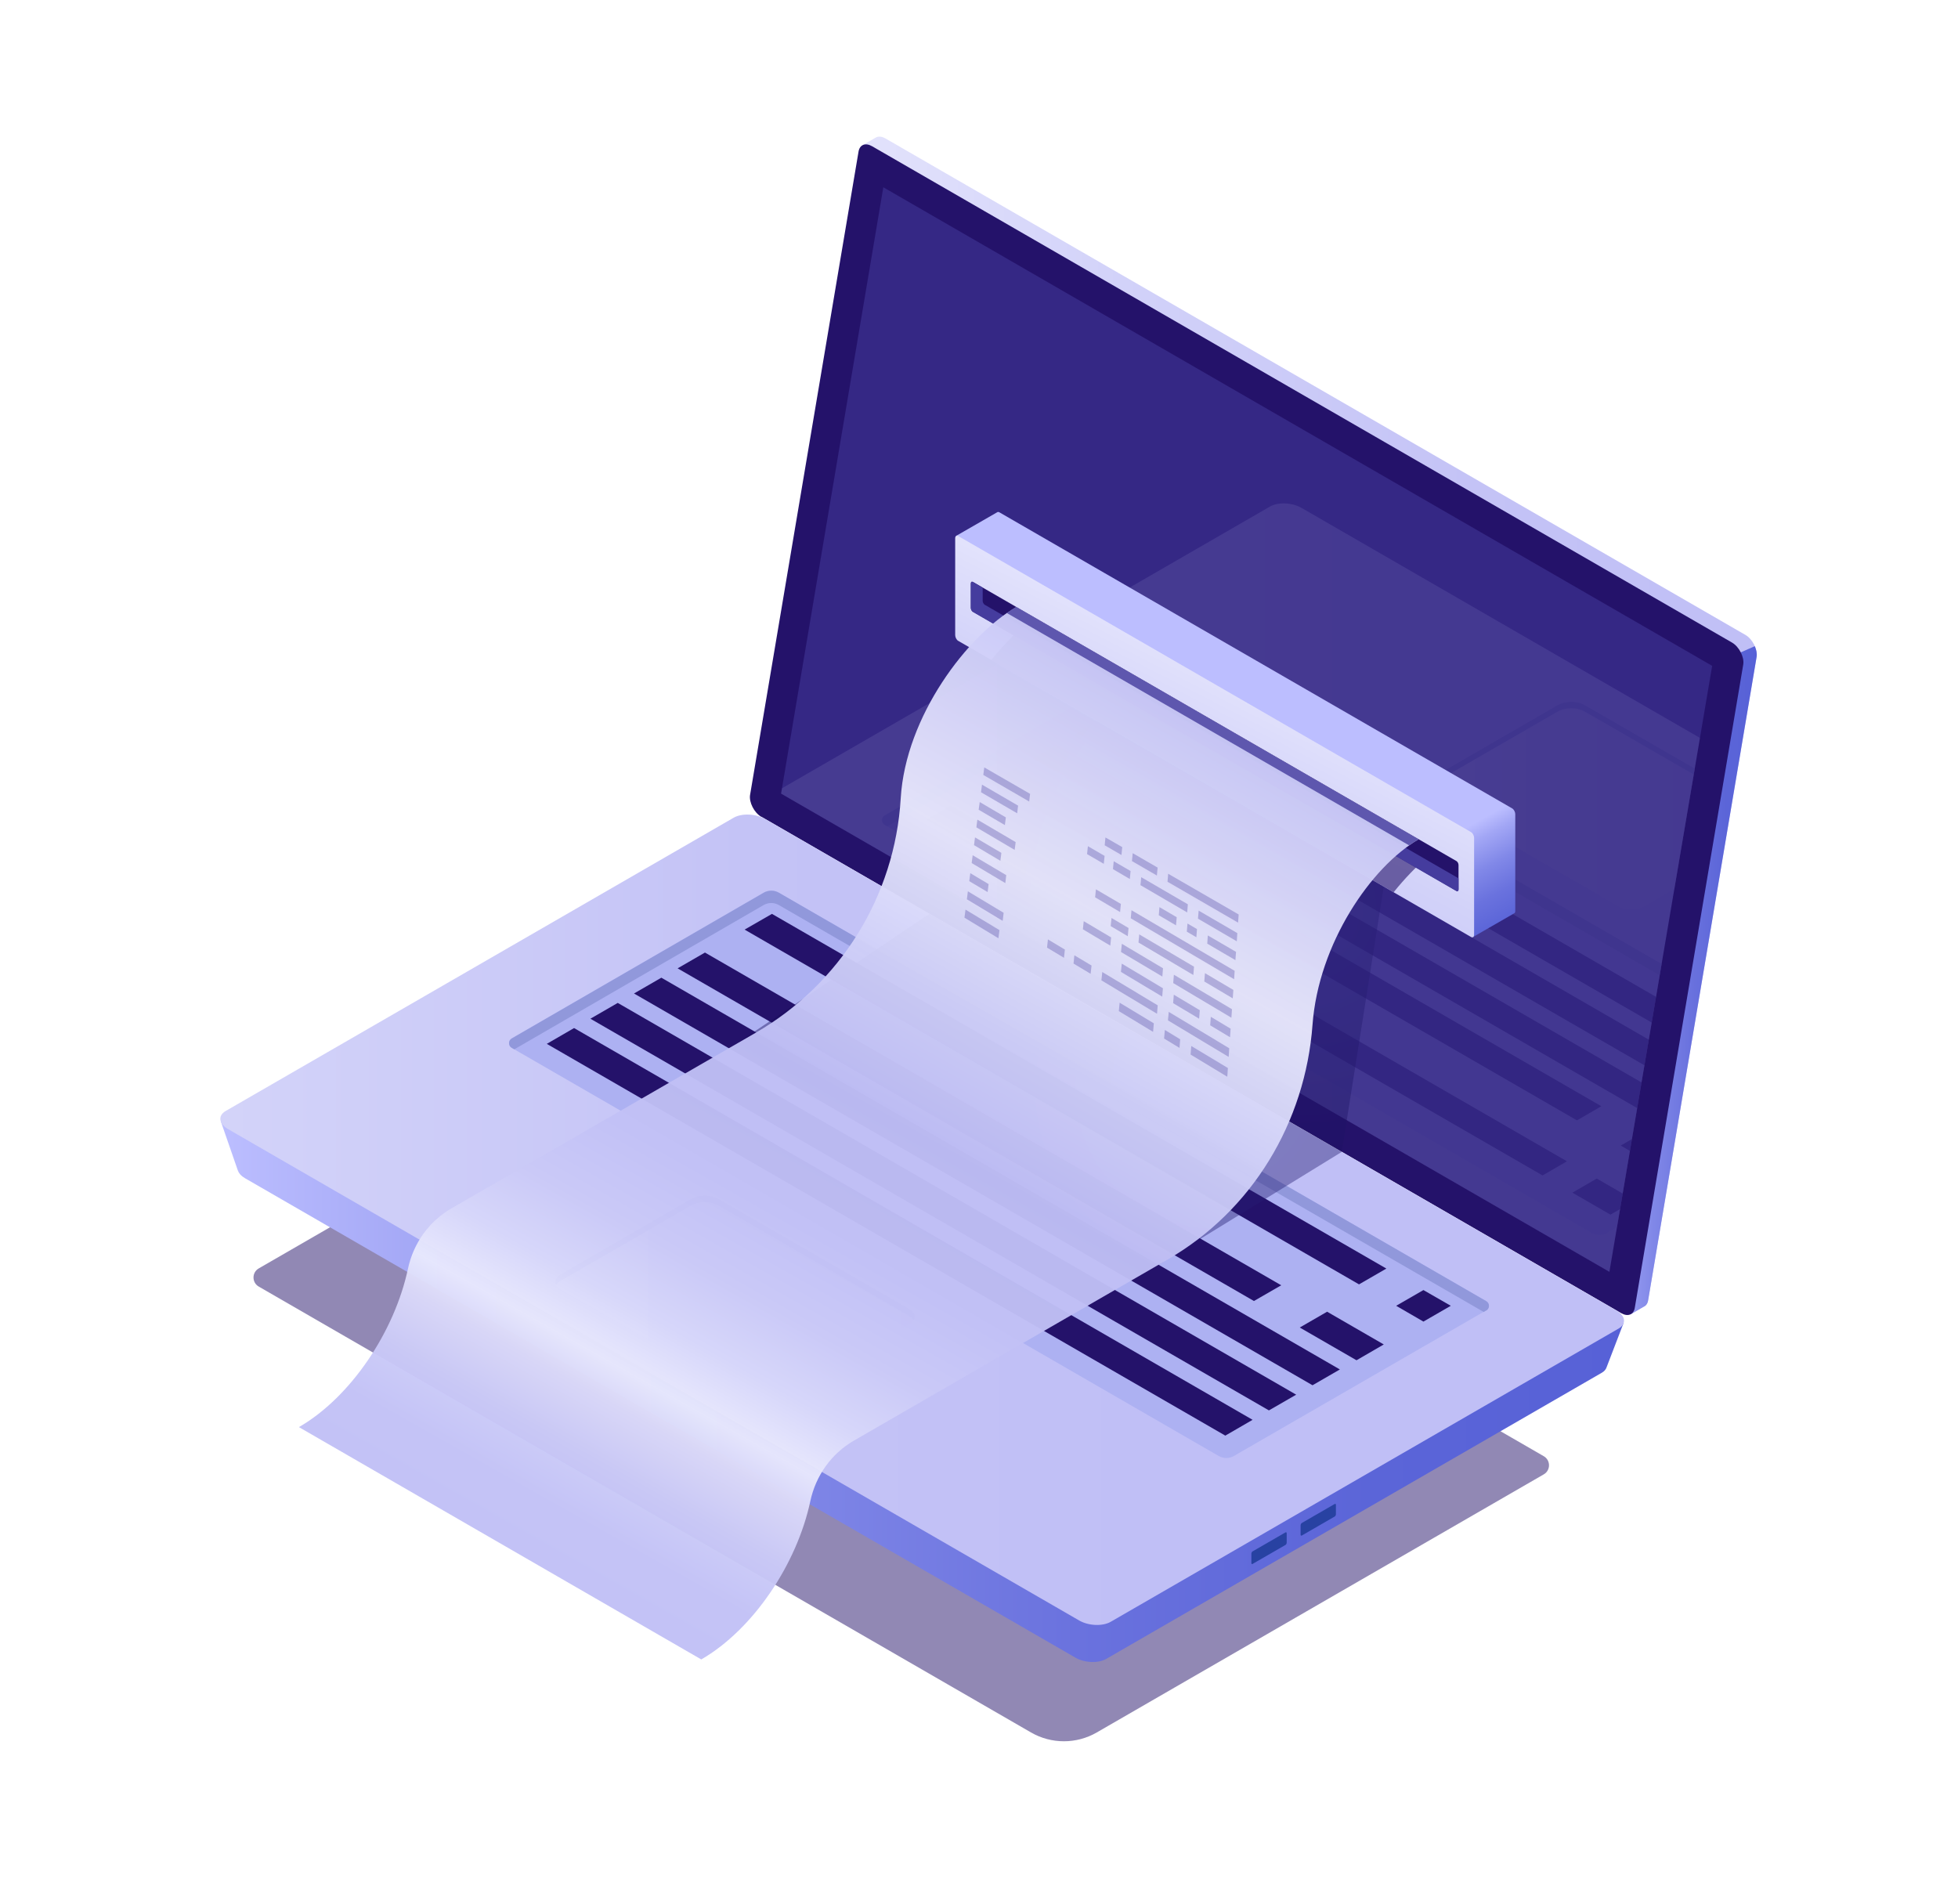 <?xml version="1.0" encoding="UTF-8"?>
<svg id="Layer_1" data-name="Layer 1" xmlns="http://www.w3.org/2000/svg" xmlns:xlink="http://www.w3.org/1999/xlink" viewBox="0 0 257.75 250.67">
  <defs>
    <style>
      .cls-1 {
        opacity: .11;
      }

      .cls-2 {
        opacity: .6;
      }

      .cls-2, .cls-3 {
        fill: #24126a;
      }

      .cls-4 {
        opacity: .51;
      }

      .cls-5 {
        fill: url(#_Áåçûìÿííûé_ãðàäèåíò_24);
      }

      .cls-6 {
        fill: url(#_Áåçûìÿííûé_ãðàäèåíò_24-2);
      }

      .cls-7 {
        fill: url(#_Áåçûìÿííûé_ãðàäèåíò_25);
      }

      .cls-7, .cls-8 {
        opacity: .42;
      }

      .cls-9 {
        fill: none;
      }

      .cls-10 {
        fill: url(#_Áåçûìÿííûé_ãðàäèåíò_3-3);
      }

      .cls-11 {
        fill: #2842a2;
      }

      .cls-12 {
        fill: url(#_Áåçûìÿííûé_ãðàäèåíò_3);
      }

      .cls-8 {
        fill: url(#_Áåçûìÿííûé_ãðàäèåíò_25-2);
      }

      .cls-13 {
        fill: url(#_Áåçûìÿííûé_ãðàäèåíò_424);
      }

      .cls-14 {
        fill: url(#_Áåçûìÿííûé_ãðàäèåíò_3-6);
      }

      .cls-15, .cls-16 {
        fill: #453c9e;
      }

      .cls-16 {
        opacity: .8;
      }

      .cls-17 {
        fill: url(#_Áåçûìÿííûé_ãðàäèåíò_3-5);
      }

      .cls-18 {
        fill: url(#_Áåçûìÿííûé_ãðàäèåíò_3-2);
      }

      .cls-19 {
        fill: #9198db;
      }

      .cls-20 {
        fill: #adb1f2;
      }

      .cls-21 {
        opacity: .32;
      }

      .cls-22 {
        fill: url(#_Áåçûìÿííûé_ãðàäèåíò_3-4);
      }

      .cls-23 {
        clip-path: url(#clippath);
      }

      .cls-24 {
        opacity: .5;
      }

      .cls-25 {
        fill: url(#_Áåçûìÿííûé_ãðàäèåíò_10);
        opacity: .96;
      }
    </style>
    <linearGradient id="_Áåçûìÿííûé_ãðàäèåíò_3" data-name="Áåçûìÿííûé ãðàäèåíò 3" x1="-93.66" y1="95.49" x2="37.1" y2="95.49" gradientTransform="translate(137.6) rotate(-180) scale(1 -1)" gradientUnits="userSpaceOnUse">
      <stop offset="0" stop-color="#c0bff6"/>
      <stop offset=".29" stop-color="#c4c3f6"/>
      <stop offset=".64" stop-color="#d2d2f9"/>
      <stop offset="1" stop-color="#e9e9fd"/>
    </linearGradient>
    <linearGradient id="_Áåçûìÿííûé_ãðàäèåíò_24" data-name="Áåçûìÿííûé ãðàäèåíò 24" x1="-93.66" y1="129.02" x2="-71.21" y2="129.02" gradientTransform="translate(137.6) rotate(-180) scale(1 -1)" gradientUnits="userSpaceOnUse">
      <stop offset="0" stop-color="#5761d7"/>
      <stop offset=".18" stop-color="#5b65d8"/>
      <stop offset=".39" stop-color="#6a72de"/>
      <stop offset=".61" stop-color="#8188e8"/>
      <stop offset=".85" stop-color="#a2a6f5"/>
      <stop offset="1" stop-color="#bcbeff"/>
    </linearGradient>
    <linearGradient id="_Áåçûìÿííûé_ãðàäèåíò_24-2" data-name="Áåçûìÿííûé ãðàäèåíò 24" x1="-76.15" y1="166.72" x2="108.54" y2="166.72" xlink:href="#_Áåçûìÿííûé_ãðàäèåíò_24"/>
    <linearGradient id="_Áåçûìÿííûé_ãðàäèåíò_3-2" data-name="Áåçûìÿííûé ãðàäèåíò 3" x1="-14.09" y1="160.56" x2="170.69" y2="160.56" xlink:href="#_Áåçûìÿííûé_ãðàäèåíò_3"/>
    <linearGradient id="_Áåçûìÿííûé_ãðàäèåíò_3-3" data-name="Áåçûìÿííûé ãðàäèåíò 3" x1="17.2" y1="171.05" x2="64.5" y2="171.05" xlink:href="#_Áåçûìÿííûé_ãðàäèåíò_3"/>
    <clipPath id="clippath">
      <polygon id="SVGID" class="cls-9" points="116.28 24.65 225.39 87.65 211.86 167.42 102.82 104.47 116.28 24.65"/>
    </clipPath>
    <linearGradient id="_Áåçûìÿííûé_ãðàäèåíò_3-4" data-name="Áåçûìÿííûé ãðàäèåíò 3" x1="-84.69" y1="119.61" x2="100.09" y2="119.61" xlink:href="#_Áåçûìÿííûé_ãðàäèåíò_3"/>
    <linearGradient id="_Áåçûìÿííûé_ãðàäèåíò_3-5" data-name="Áåçûìÿííûé ãðàäèåíò 3" x1="-96.85" y1="106.04" x2="-49.55" y2="106.04" xlink:href="#_Áåçûìÿííûé_ãðàäèåíò_3"/>
    <radialGradient id="_Áåçûìÿííûé_ãðàäèåíò_25" data-name="Áåçûìÿííûé ãðàäèåíò 25" cx="-22.32" cy="143.39" fx="-22.32" fy="143.39" r="52.97" gradientTransform="translate(137.6) rotate(-180) scale(1 -1)" gradientUnits="userSpaceOnUse">
      <stop offset="0" stop-color="#2b237c"/>
      <stop offset="1" stop-color="#180d5b"/>
    </radialGradient>
    <radialGradient id="_Áåçûìÿííûé_ãðàäèåíò_25-2" data-name="Áåçûìÿííûé ãðàäèåíò 25" cx="-33.91" cy="119.56" fx="-33.91" fy="119.56" r="40.55" xlink:href="#_Áåçûìÿííûé_ãðàäèåíò_25"/>
    <linearGradient id="_Áåçûìÿííûé_ãðàäèåíò_424" data-name="Áåçûìÿííûé ãðàäèåíò 424" x1="-48.51" y1="131.27" x2="-12.79" y2="66.95" gradientTransform="translate(137.6) rotate(-180) scale(1 -1)" gradientUnits="userSpaceOnUse">
      <stop offset="0" stop-color="#5761d7"/>
      <stop offset=".04" stop-color="#5b65d8"/>
      <stop offset=".09" stop-color="#6a72de"/>
      <stop offset=".14" stop-color="#8188e8"/>
      <stop offset=".19" stop-color="#a2a6f5"/>
      <stop offset=".22" stop-color="#bcbeff"/>
    </linearGradient>
    <linearGradient id="_Áåçûìÿííûé_ãðàäèåíò_3-6" data-name="Áåçûìÿííûé ãðàäèåíò 3" x1="-4.63" y1="131.49" x2="-28.4" y2="85.02" xlink:href="#_Áåçûìÿííûé_ãðàäèåíò_3"/>
    <linearGradient id="_Áåçûìÿííûé_ãðàäèåíò_10" data-name="Áåçûìÿííûé ãðàäèåíò 10" x1="59.63" y1="215.04" x2="-15.93" y2="81.15" gradientTransform="translate(137.6) rotate(-180) scale(1 -1)" gradientUnits="userSpaceOnUse">
      <stop offset="0" stop-color="#c0bff6"/>
      <stop offset=".08" stop-color="#c2c1f6"/>
      <stop offset=".13" stop-color="#cbcbf8"/>
      <stop offset=".18" stop-color="#dbdafa"/>
      <stop offset=".21" stop-color="#e9e9fd"/>
      <stop offset=".26" stop-color="#d7d7fa"/>
      <stop offset=".32" stop-color="#cac9f7"/>
      <stop offset=".39" stop-color="#c2c1f6"/>
      <stop offset=".51" stop-color="#c0bff6"/>
      <stop offset=".62" stop-color="#cfcff8"/>
      <stop offset=".75" stop-color="#e9e9fd"/>
      <stop offset="1" stop-color="#c0bff6"/>
    </linearGradient>
  </defs>
  <g>
    <g class="cls-24">
      <path class="cls-3" d="M97.23,130.5l105.99,61.19c.92.53.92,1.86,0,2.39l-58.85,33.98c-2.67,1.54-5.97,1.54-8.64,0l-101.67-58.7c-.92-.53-.92-1.86,0-2.39l63.17-36.47Z"/>
    </g>
    <g>
      <g>
        <path class="cls-12" d="M100.52,103.62l14.16-84.03-1.14-.48,1.71-.98h0c.33-.21.8-.2,1.32.1l113.2,65.35c.93.54,1.63,1.91,1.47,2.88l-14.28,84.7c-.07.44-.29.73-.6.86h0s-1.67.97-1.67.97l-.29-1.56.1.03-112.51-64.96c-.93-.54-1.63-1.91-1.47-2.88Z"/>
        <path class="cls-5" d="M229.14,85.88l1.86-.82c.21.48.31.98.24,1.4l-14.28,84.7c-.07.44-.29.73-.6.86h0s-1.67.97-1.67.97l-.29-1.56.1.03-5.69-3.29,20.33-82.29Z"/>
        <path class="cls-3" d="M100.22,107.51l113.2,65.35c.87.5,1.62.21,1.78-.69l14.28-84.7c.16-.96-.54-2.34-1.47-2.88L114.8,19.25c-.87-.5-1.62-.21-1.78.69l-14.28,84.7c-.16.96.54,2.34,1.47,2.88Z"/>
        <g class="cls-4">
          <polygon class="cls-15" points="116.28 24.65 225.39 87.65 211.86 167.42 102.82 104.47 116.28 24.65"/>
        </g>
      </g>
      <g>
        <path class="cls-6" d="M29.06,147.61l6.18,3.23,61.94-35.76c1.04-.6,2.85-.52,4.04.17l106.84,61.68c1.02-.57,5.68-2.81,5.68-2.81l-2.26,5.89s0,0,0,0c-.09.26-.29.51-.63.7l-65.24,37.67c-1.04.6-2.85.52-4.04-.17l-109.33-63.12c-.49-.28-.79-.63-.92-.98h0s-2.25-6.49-2.25-6.49Z"/>
        <path class="cls-18" d="M30.02,148.63l112.05,64.69c1.23.71,3.08.78,4.14.17l66.86-38.6c1.06-.61.93-1.68-.3-2.39l-112.05-64.69c-1.23-.71-3.08-.78-4.14-.17l-66.86,38.6c-1.06.61-.93,1.68.3,2.39Z"/>
        <path class="cls-11" d="M175.86,199.33v-1.23c0-.12-.07-.17-.16-.12l-4.33,2.5c-.09.05-.16.19-.16.3v1.23c0,.12.07.17.16.12l4.33-2.5c.09-.05.16-.19.16-.3Z"/>
        <path class="cls-11" d="M169.38,203.07v-1.23c0-.12-.07-.17-.16-.12l-4.33,2.5c-.09.05-.16.19-.16.3v1.23c0,.12.07.17.16.12l4.33-2.5c.09-.05.16-.19.16-.3Z"/>
        <path class="cls-20" d="M195.64,171.27l-93.11-53.76c-.62-.36-1.39-.36-2.01,0l-33.16,19.18c-.48.28-.48.96,0,1.24l93.07,53.73c.62.36,1.38.36,2,0l33.2-19.16c.48-.27.48-.96,0-1.24Z"/>
        <path class="cls-19" d="M195.64,172.51l-.33.19-92.78-53.56c-.62-.36-1.39-.36-2.01,0l-32.82,18.99-.33-.19c-.48-.27-.48-.96,0-1.24l33.16-19.18c.62-.36,1.39-.36,2.01,0l93.11,53.76c.48.28.48.96,0,1.24Z"/>
        <g>
          <polygon class="cls-3" points="98.02 122.37 178.9 169.07 182.5 166.99 101.62 120.3 98.02 122.37"/>
          <polygon class="cls-3" points="89.2 127.47 165.07 171.26 168.66 169.19 92.8 125.39 89.2 127.47"/>
          <polygon class="cls-3" points="83.46 130.78 172.78 182.35 176.38 180.27 87.06 128.7 83.46 130.78"/>
          <polygon class="cls-3" points="77.72 134.1 167.04 185.66 170.63 183.59 81.32 132.02 77.72 134.1"/>
          <polygon class="cls-3" points="71.98 137.41 161.3 188.98 164.89 186.9 75.57 135.33 71.98 137.41"/>
          <polygon class="cls-3" points="183.79 171.89 187.38 173.97 190.98 171.89 187.38 169.82 183.79 171.89"/>
          <polygon class="cls-3" points="171.1 174.75 178.57 179.06 182.16 176.98 174.7 172.67 171.1 174.75"/>
        </g>
        <path class="cls-10" d="M98.94,184.28l-25.11-14.49c-.98-.57-.98-1.49,0-2.05l17.17-9.91c.98-.57,2.57-.57,3.55,0l25.11,14.49c.98.57.98,1.49,0,2.05l-17.17,9.91c-.98.57-2.57.57-3.55,0Z"/>
        <path class="cls-19" d="M119.66,173.16l-25.11-14.49c-.98-.57-2.57-.57-3.55,0l-17.17,9.91c-.3.17-.5.38-.62.61-.26-.5-.06-1.05.62-1.45l17.17-9.91c.98-.57,2.57-.57,3.55,0l25.11,14.49c.68.39.88.95.62,1.45-.12-.22-.31-.43-.62-.61Z"/>
      </g>
    </g>
    <g class="cls-1">
      <g class="cls-23">
        <g>
          <path class="cls-22" d="M100.62,107.67l112.05,64.69c1.23.71,3.08.78,4.14.17l66.86-38.6c1.06-.61.93-1.68-.3-2.39l-112.05-64.69c-1.23-.71-3.08-.78-4.14-.17l-66.86,38.6c-1.06.61-.93,1.68.3,2.39Z"/>
          <path class="cls-17" d="M213,119.27l-25.11-14.49c-.98-.57-.98-1.48,0-2.05l17.17-9.91c.98-.57,2.57-.57,3.55,0l25.11,14.49c.98.57.98,1.49,0,2.05l-17.17,9.91c-.98.57-2.57.57-3.55,0Z"/>
          <path class="cls-19" d="M233.72,108.15l-25.11-14.49c-.98-.57-2.57-.57-3.55,0l-17.17,9.91c-.3.17-.5.38-.62.61-.26-.5-.06-1.05.62-1.45l17.17-9.91c.98-.57,2.57-.57,3.55,0l25.11,14.49c.68.39.88.95.62,1.45-.12-.22-.31-.43-.62-.61Z"/>
          <g>
            <path class="cls-20" d="M244.75,141.92l-93.11-53.76c-.62-.36-1.39-.36-2.01,0l-33.16,19.18c-.48.28-.48.96,0,1.24l93.07,53.73c.62.36,1.38.36,2,0l33.2-19.16c.48-.28.48-.96,0-1.24Z"/>
            <path class="cls-19" d="M244.75,143.16l-.33.19-92.78-53.56c-.62-.36-1.39-.36-2.01,0l-32.82,18.99-.33-.19c-.48-.28-.48-.96,0-1.24l33.16-19.18c.62-.36,1.39-.36,2.01,0l93.11,53.76c.48.28.48.96,0,1.24Z"/>
            <g>
              <polygon class="cls-3" points="125.16 106.04 206.27 152.87 203.06 154.73 121.94 107.9 125.16 106.04"/>
              <polygon class="cls-3" points="133.7 101.11 210.8 145.62 207.59 147.48 130.49 102.96 133.7 101.11"/>
              <polygon class="cls-3" points="216.56 148.94 223.76 153.1 220.55 154.96 213.35 150.8 216.56 148.94"/>
              <polygon class="cls-3" points="210.2 155.14 215.21 158.04 212 159.89 206.99 157 210.2 155.14"/>
              <polygon class="cls-3" points="139.06 98.02 229.12 150.01 225.9 151.86 135.85 99.87 139.06 98.02"/>
              <polygon class="cls-3" points="144.41 94.92 234.47 146.92 231.26 148.77 141.2 96.78 144.41 94.92"/>
              <polygon class="cls-3" points="149.77 91.83 239.83 143.83 236.61 145.68 146.56 93.69 149.77 91.83"/>
            </g>
          </g>
        </g>
      </g>
    </g>
  </g>
  <polygon class="cls-7" points="152.49 166.48 176.63 151.63 122.36 120.3 96.75 137.51 152.49 166.48"/>
  <polygon class="cls-8" points="176.63 151.63 182.16 116.7 131.23 87.49 131.23 125.35 176.63 151.63"/>
  <g>
    <g>
      <path class="cls-13" d="M125.9,70.52l5.39-3.1h0c.07-.04.16-.04.27.02l67.51,38.98c.22.13.4.47.4.76v12.74c0,.14-.04.24-.11.3h0s0,0,0,0c0,0-.01,0-.02,0l-5.44,3.13-.04-6.16-62.3-35.97c-.22-.13-.4-.47-.4-.76v-4.37l-5.26-5.59Z"/>
      <path class="cls-14" d="M126.14,84.36l67.51,38.98c.22.13.4,0,.4-.3v-12.74c0-.29-.18-.64-.4-.76l-67.51-38.98c-.22-.13-.4,0-.4.3v12.74c0,.29.18.64.4.76Z"/>
      <path class="cls-2" d="M135.46,81.78l52.57,30.91c-1.62,1.4-3.16,3-4.57,4.76l-52.96-30.57c1.52-1.9,3.19-3.62,4.96-5.09Z"/>
      <path class="cls-3" d="M128.07,80.53l63.66,36.75c.15.09.27,0,.27-.21v-3.2c0-.2-.12-.43-.27-.52l-63.66-36.75c-.15-.09-.27,0-.27.21v3.2c0,.2.12.43.27.52Z"/>
      <path class="cls-15" d="M128.07,76.61l1.29.75v1.73c0,.2.12.43.27.52l62.37,36.01v1.47c0,.2-.12.29-.27.21l-63.66-36.75c-.15-.09-.27-.32-.27-.52v-3.2c0-.2.12-.29.27-.21Z"/>
    </g>
    <path class="cls-25" d="M92.31,218.44l-52.96-30.58h0c6.83-3.94,12.59-12.58,14.35-20.83.71-3.35,2.76-6.25,5.72-7.96l40.02-23.1c11.15-6.43,18.37-18.02,19.13-30.87.64-10.85,8.84-21.52,15.21-25.19h0l52.96,30.58h0c-6.27,3.62-13.17,13.74-13.96,24.4-.95,12.85-7.93,24.48-19.09,30.92l-41.3,23.84c-2.96,1.71-5.01,4.62-5.72,7.96-1.76,8.26-7.52,16.89-14.35,20.83h0Z"/>
    <path class="cls-16" d="M133.78,79.9l52.96,30.58c-.42.25-.84.51-1.26.79h0s-52.95-30.58-52.95-30.58c.42-.27.83-.54,1.26-.78Z"/>
  </g>
  <g class="cls-21">
    <polygon class="cls-15" points="153.69 116.07 162.98 121.45 163.06 120.38 153.78 115.02 153.69 116.07"/>
    <polygon class="cls-15" points="149.01 113.35 152.29 115.25 152.39 114.21 149.11 112.31 149.01 113.35"/>
    <polygon class="cls-15" points="145.42 111.27 147.63 112.55 147.73 111.51 145.52 110.24 145.42 111.27"/>
    <polygon class="cls-15" points="157.7 120.93 162.81 123.91 162.88 122.83 157.79 119.87 157.7 120.93"/>
    <polygon class="cls-15" points="150.13 116.52 156.28 120.11 156.37 119.04 150.23 115.47 150.13 116.52"/>
    <polygon class="cls-15" points="146.51 114.41 148.73 115.71 148.83 114.66 146.61 113.37 146.51 114.41"/>
    <polygon class="cls-15" points="143.1 112.43 145.3 113.71 145.41 112.67 143.21 111.39 143.1 112.43"/>
    <polygon class="cls-15" points="158.92 124.22 162.63 126.39 162.71 125.3 159 123.14 158.92 124.22"/>
    <polygon class="cls-15" points="156.23 122.64 157.49 123.38 157.57 122.3 156.32 121.57 156.23 122.64"/>
    <polygon class="cls-15" points="152.54 120.48 154.81 121.81 154.9 120.74 152.63 119.41 152.54 120.48"/>
    <polygon class="cls-15" points="148.85 120.88 162.46 128.9 162.53 127.8 148.95 119.82 148.85 120.88"/>
    <polygon class="cls-15" points="144.16 118.12 147.45 120.06 147.55 118.99 144.27 117.07 144.16 118.12"/>
    <polygon class="cls-15" points="158.53 129.2 162.28 131.42 162.36 130.31 158.62 128.1 158.53 129.2"/>
    <polygon class="cls-15" points="149.87 124.07 157.09 128.35 157.18 127.25 149.97 123 149.87 124.07"/>
    <polygon class="cls-15" points="146.21 121.91 148.46 123.24 148.56 122.16 146.32 120.84 146.21 121.91"/>
    <polygon class="cls-15" points="154.44 129.41 162.1 133.97 162.18 132.85 154.53 128.31 154.44 129.41"/>
    <polygon class="cls-15" points="147.57 125.32 153.01 128.55 153.1 127.46 147.68 124.24 147.57 125.32"/>
    <polygon class="cls-15" points="142.55 122.33 146.16 124.48 146.27 123.4 142.66 121.26 142.55 122.33"/>
    <polygon class="cls-15" points="159.31 134.97 161.92 136.54 162 135.41 159.39 133.85 159.31 134.97"/>
    <polygon class="cls-15" points="154.43 132.05 157.85 134.1 157.94 132.98 154.52 130.94 154.43 132.05"/>
    <polygon class="cls-15" points="147.56 127.94 152.99 131.19 153.09 130.09 147.67 126.85 147.56 127.94"/>
    <polygon class="cls-15" points="153.75 134.32 161.74 139.13 161.82 137.99 153.85 133.2 153.75 134.32"/>
    <polygon class="cls-15" points="144.99 129.05 152.31 133.45 152.4 132.34 145.1 127.95 144.99 129.05"/>
    <polygon class="cls-15" points="141.32 126.84 143.57 128.19 143.69 127.1 141.43 125.75 141.32 126.84"/>
    <polygon class="cls-15" points="137.83 124.74 140.06 126.08 140.18 125 137.95 123.66 137.83 124.74"/>
    <polygon class="cls-15" points="156.73 138.82 161.56 141.74 161.64 140.59 156.82 137.69 156.73 138.82"/>
    <polygon class="cls-15" points="135.48 105.51 129.44 102.01 129.57 101.02 135.6 104.5 135.48 105.51"/>
    <polygon class="cls-15" points="133.9 107.06 129.14 104.29 129.27 103.29 134.02 106.05 133.9 107.06"/>
    <polygon class="cls-15" points="132.28 108.61 128.83 106.59 128.97 105.58 132.41 107.6 132.28 108.61"/>
    <polygon class="cls-15" points="133.57 111.88 128.53 108.91 128.66 107.89 133.7 110.85 133.57 111.88"/>
    <polygon class="cls-15" points="131.69 113.31 128.22 111.25 128.35 110.23 131.82 112.27 131.69 113.31"/>
    <polygon class="cls-15" points="132.34 116.25 127.91 113.61 128.04 112.58 132.46 115.2 132.34 116.25"/>
    <polygon class="cls-15" points="130.01 117.43 127.59 115.99 127.73 114.94 130.14 116.38 130.01 117.43"/>
    <polygon class="cls-15" points="131.99 121.22 127.28 118.38 127.41 117.33 132.12 120.16 131.99 121.22"/>
    <polygon class="cls-15" points="131.43 123.51 126.96 120.8 127.1 119.74 131.57 122.44 131.43 123.51"/>
    <polygon class="cls-15" points="153.24 136.71 155.27 137.94 155.36 136.81 153.34 135.58 153.24 136.71"/>
    <polygon class="cls-15" points="147.28 133.1 151.79 135.83 151.89 134.71 147.39 131.99 147.28 133.1"/>
  </g>
</svg>